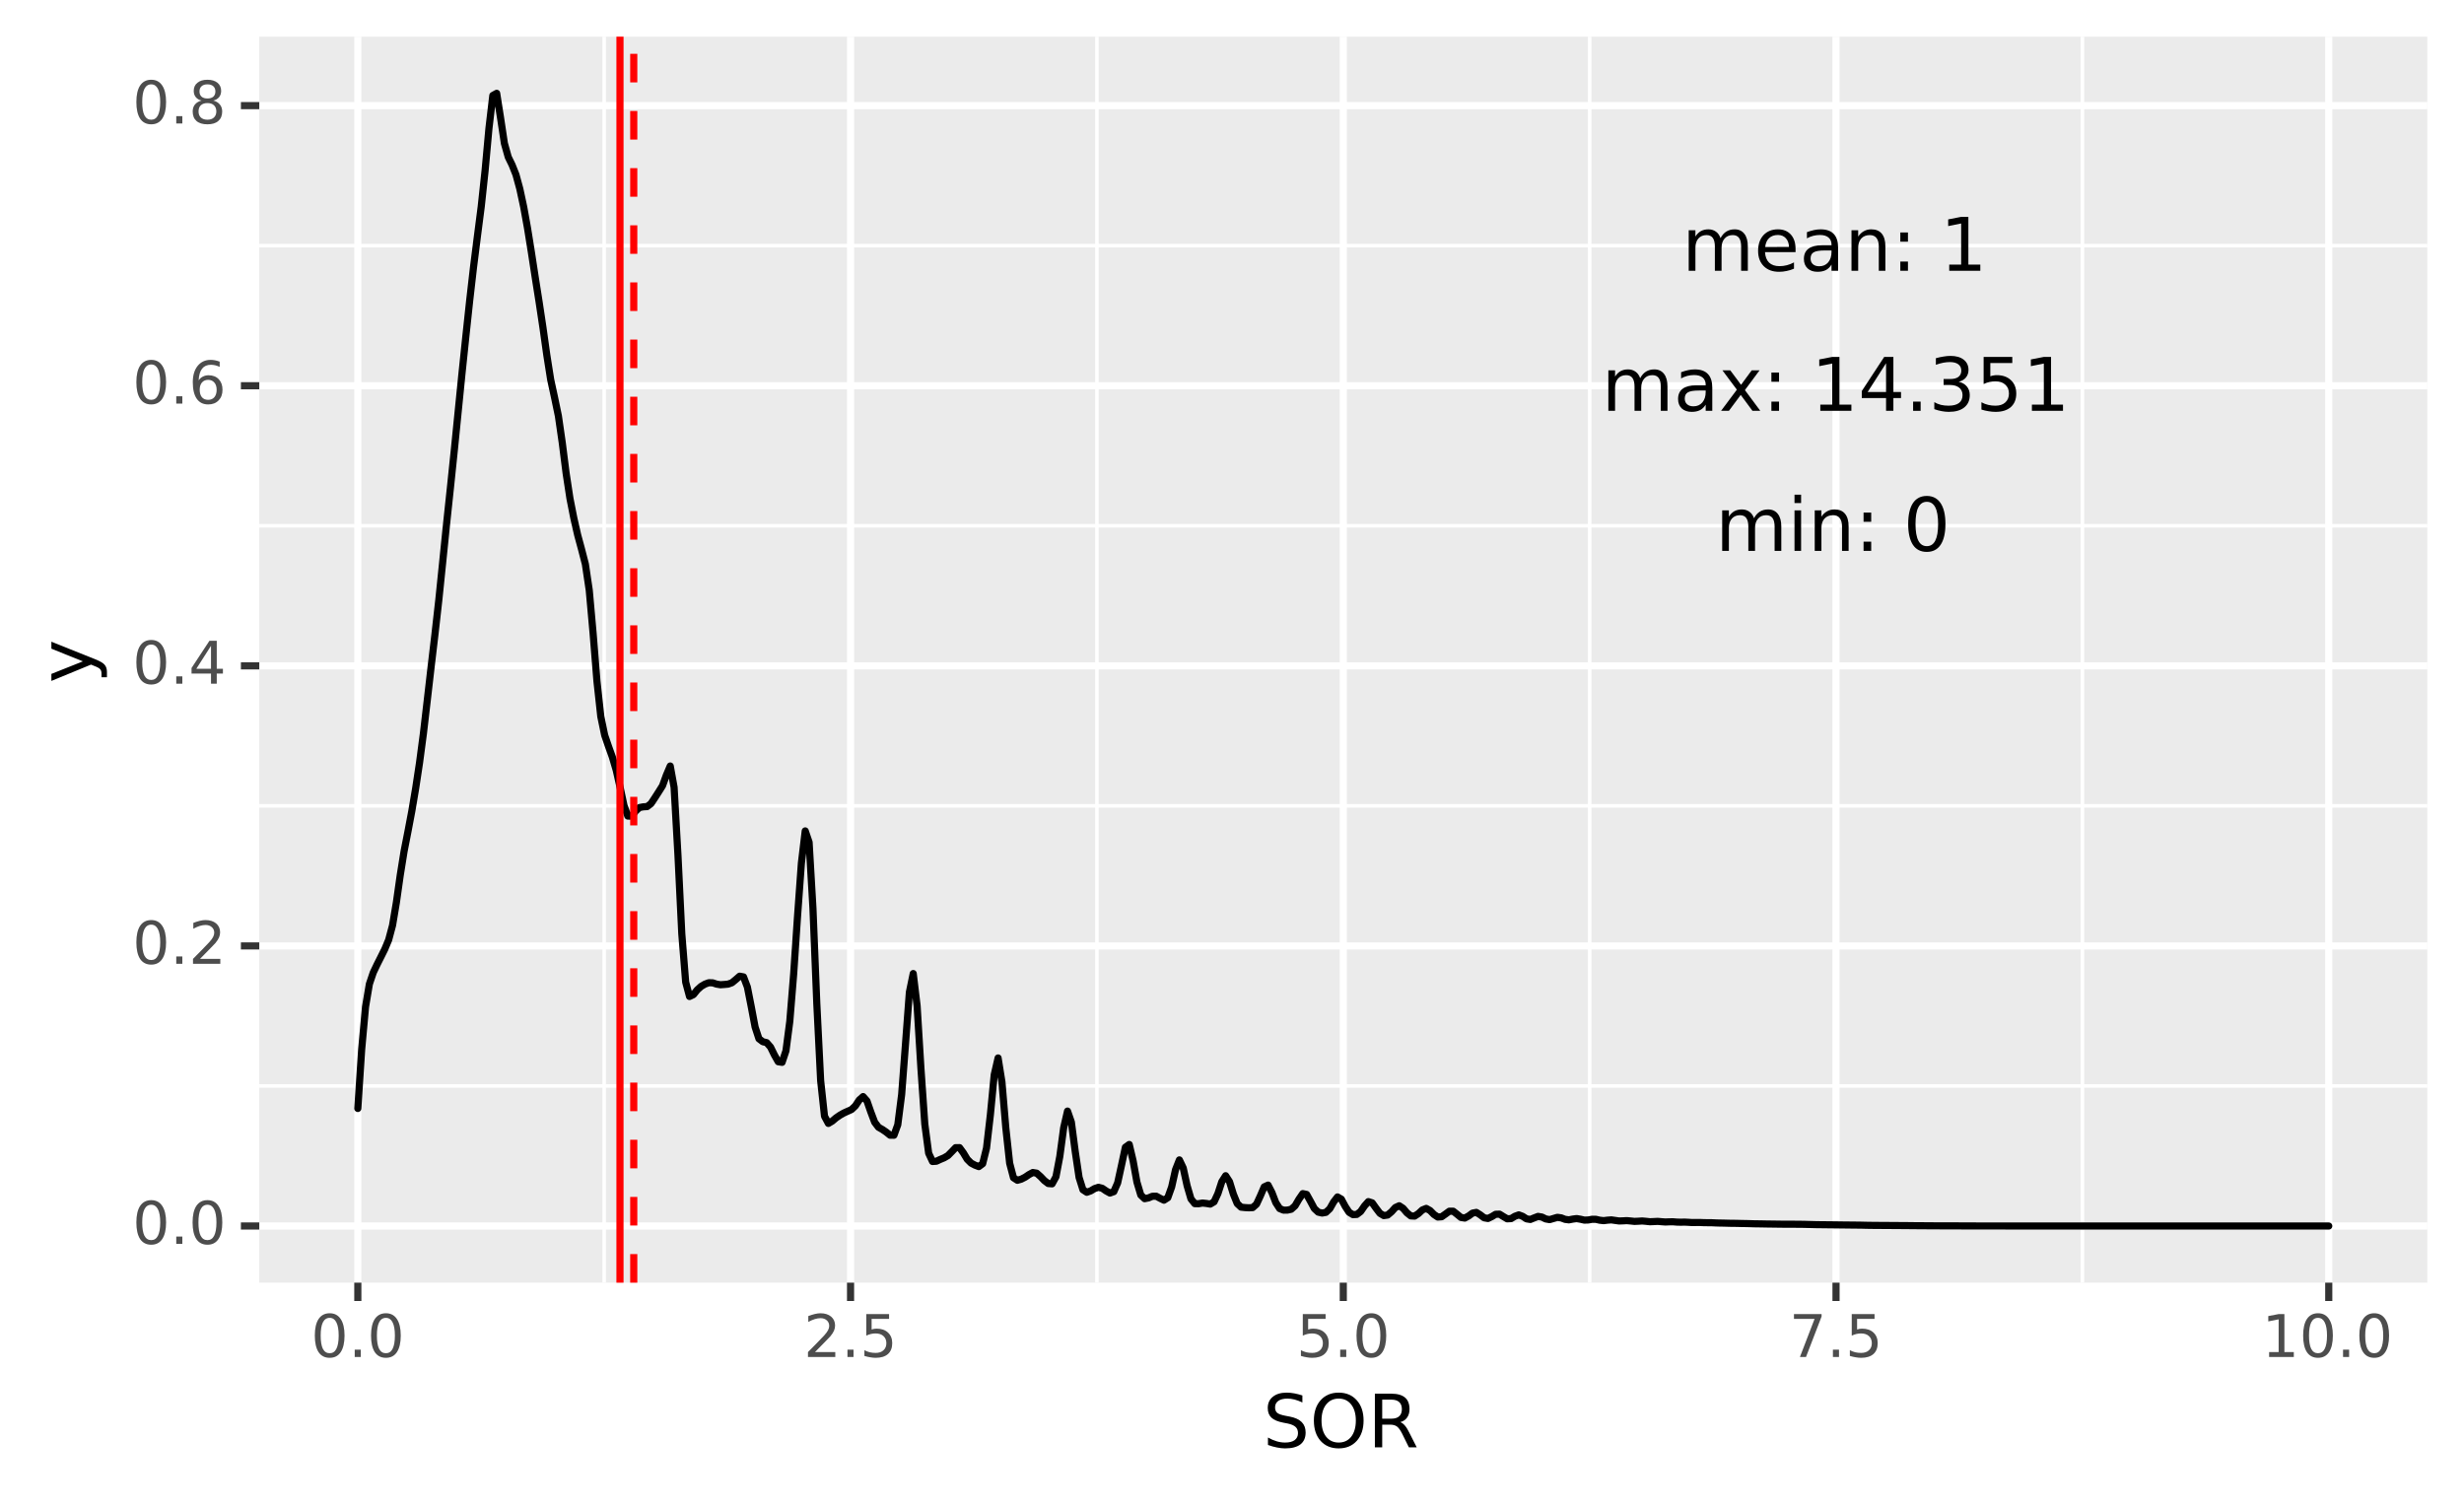 <?xml version="1.0" encoding="UTF-8"?>
<svg xmlns="http://www.w3.org/2000/svg" xmlns:xlink="http://www.w3.org/1999/xlink" width="368pt" height="225pt" viewBox="0 0 368 225" version="1.1">
<defs>
<g>
<symbol overflow="visible" id="glyph0-0">
<path style="stroke:none;" d="M 0.547 1.953 L 0.547 -7.781 L 6.078 -7.781 L 6.078 1.953 Z M 1.172 1.344 L 5.453 1.344 L 5.453 -7.172 L 1.172 -7.172 Z M 1.172 1.344 "/>
</symbol>
<symbol overflow="visible" id="glyph0-1">
<path style="stroke:none;" d="M 5.75 -4.875 C 5.988 -5.32 6.281 -5.648 6.625 -5.859 C 6.977 -6.078 7.391 -6.188 7.859 -6.188 C 8.484 -6.188 8.969 -5.961 9.312 -5.516 C 9.656 -5.078 9.828 -4.453 9.828 -3.641 L 9.828 0 L 8.828 0 L 8.828 -3.609 C 8.828 -4.191 8.723 -4.625 8.516 -4.906 C 8.305 -5.188 7.992 -5.328 7.578 -5.328 C 7.066 -5.328 6.66 -5.156 6.359 -4.812 C 6.055 -4.469 5.906 -4.004 5.906 -3.422 L 5.906 0 L 4.906 0 L 4.906 -3.609 C 4.906 -4.191 4.801 -4.625 4.594 -4.906 C 4.395 -5.188 4.082 -5.328 3.656 -5.328 C 3.145 -5.328 2.738 -5.156 2.438 -4.812 C 2.145 -4.469 2 -4.004 2 -3.422 L 2 0 L 1 0 L 1 -6.047 L 2 -6.047 L 2 -5.109 C 2.227 -5.473 2.5 -5.742 2.812 -5.922 C 3.133 -6.098 3.508 -6.188 3.938 -6.188 C 4.375 -6.188 4.75 -6.07 5.062 -5.844 C 5.375 -5.625 5.602 -5.301 5.75 -4.875 Z M 5.75 -4.875 "/>
</symbol>
<symbol overflow="visible" id="glyph0-2">
<path style="stroke:none;" d="M 6.203 -3.266 L 6.203 -2.781 L 1.641 -2.781 C 1.68 -2.102 1.883 -1.582 2.25 -1.219 C 2.625 -0.863 3.141 -0.688 3.797 -0.688 C 4.18 -0.688 4.551 -0.734 4.906 -0.828 C 5.27 -0.922 5.625 -1.062 5.969 -1.25 L 5.969 -0.312 C 5.613 -0.156 5.25 -0.039 4.875 0.031 C 4.508 0.113 4.133 0.156 3.75 0.156 C 2.781 0.156 2.016 -0.125 1.453 -0.688 C 0.891 -1.25 0.609 -2.008 0.609 -2.969 C 0.609 -3.945 0.875 -4.727 1.406 -5.312 C 1.945 -5.895 2.672 -6.188 3.578 -6.188 C 4.391 -6.188 5.031 -5.926 5.5 -5.406 C 5.969 -4.883 6.203 -4.172 6.203 -3.266 Z M 5.219 -3.562 C 5.207 -4.102 5.051 -4.535 4.75 -4.859 C 4.457 -5.18 4.066 -5.344 3.578 -5.344 C 3.023 -5.344 2.582 -5.188 2.25 -4.875 C 1.914 -4.562 1.723 -4.117 1.672 -3.547 Z M 5.219 -3.562 "/>
</symbol>
<symbol overflow="visible" id="glyph0-3">
<path style="stroke:none;" d="M 3.781 -3.031 C 2.977 -3.031 2.422 -2.938 2.109 -2.75 C 1.805 -2.57 1.656 -2.266 1.656 -1.828 C 1.656 -1.473 1.77 -1.191 2 -0.984 C 2.238 -0.773 2.555 -0.672 2.953 -0.672 C 3.504 -0.672 3.945 -0.863 4.281 -1.25 C 4.613 -1.645 4.781 -2.164 4.781 -2.812 L 4.781 -3.031 Z M 5.766 -3.453 L 5.766 0 L 4.781 0 L 4.781 -0.922 C 4.551 -0.547 4.266 -0.27 3.922 -0.094 C 3.586 0.07 3.176 0.156 2.688 0.156 C 2.07 0.156 1.578 -0.016 1.203 -0.359 C 0.836 -0.711 0.656 -1.18 0.656 -1.766 C 0.656 -2.441 0.883 -2.953 1.344 -3.297 C 1.801 -3.641 2.477 -3.812 3.375 -3.812 L 4.781 -3.812 L 4.781 -3.906 C 4.781 -4.363 4.629 -4.719 4.328 -4.969 C 4.023 -5.219 3.602 -5.344 3.062 -5.344 C 2.719 -5.344 2.379 -5.301 2.047 -5.219 C 1.723 -5.133 1.41 -5.008 1.109 -4.844 L 1.109 -5.766 C 1.473 -5.898 1.82 -6.004 2.156 -6.078 C 2.5 -6.148 2.832 -6.188 3.156 -6.188 C 4.031 -6.188 4.68 -5.957 5.109 -5.5 C 5.547 -5.051 5.766 -4.367 5.766 -3.453 Z M 5.766 -3.453 "/>
</symbol>
<symbol overflow="visible" id="glyph0-4">
<path style="stroke:none;" d="M 6.062 -3.641 L 6.062 0 L 5.078 0 L 5.078 -3.609 C 5.078 -4.18 4.961 -4.609 4.734 -4.891 C 4.516 -5.18 4.18 -5.328 3.734 -5.328 C 3.191 -5.328 2.766 -5.156 2.453 -4.812 C 2.148 -4.469 2 -4.004 2 -3.422 L 2 0 L 1 0 L 1 -6.047 L 2 -6.047 L 2 -5.109 C 2.238 -5.461 2.52 -5.727 2.844 -5.906 C 3.164 -6.094 3.535 -6.188 3.953 -6.188 C 4.648 -6.188 5.176 -5.969 5.531 -5.531 C 5.883 -5.102 6.062 -4.473 6.062 -3.641 Z M 6.062 -3.641 "/>
</symbol>
<symbol overflow="visible" id="glyph0-5">
<path style="stroke:none;" d="M 1.297 -1.375 L 2.438 -1.375 L 2.438 0 L 1.297 0 Z M 1.297 -5.719 L 2.438 -5.719 L 2.438 -4.344 L 1.297 -4.344 Z M 1.297 -5.719 "/>
</symbol>
<symbol overflow="visible" id="glyph0-6">
<path style="stroke:none;" d=""/>
</symbol>
<symbol overflow="visible" id="glyph0-7">
<path style="stroke:none;" d="M 1.375 -0.922 L 3.156 -0.922 L 3.156 -7.062 L 1.219 -6.672 L 1.219 -7.672 L 3.141 -8.047 L 4.234 -8.047 L 4.234 -0.922 L 6.016 -0.922 L 6.016 0 L 1.375 0 Z M 1.375 -0.922 "/>
</symbol>
<symbol overflow="visible" id="glyph0-8">
<path style="stroke:none;" d="M 6.062 -6.047 L 3.875 -3.094 L 6.172 0 L 5 0 L 3.25 -2.375 L 1.484 0 L 0.312 0 L 2.672 -3.156 L 0.516 -6.047 L 1.688 -6.047 L 3.297 -3.891 L 4.891 -6.047 Z M 6.062 -6.047 "/>
</symbol>
<symbol overflow="visible" id="glyph0-9">
<path style="stroke:none;" d="M 4.172 -7.109 L 1.422 -2.812 L 4.172 -2.812 Z M 3.891 -8.047 L 5.266 -8.047 L 5.266 -2.812 L 6.406 -2.812 L 6.406 -1.906 L 5.266 -1.906 L 5.266 0 L 4.172 0 L 4.172 -1.906 L 0.547 -1.906 L 0.547 -2.953 Z M 3.891 -8.047 "/>
</symbol>
<symbol overflow="visible" id="glyph0-10">
<path style="stroke:none;" d="M 1.188 -1.375 L 2.312 -1.375 L 2.312 0 L 1.188 0 Z M 1.188 -1.375 "/>
</symbol>
<symbol overflow="visible" id="glyph0-11">
<path style="stroke:none;" d="M 4.484 -4.344 C 5.004 -4.227 5.41 -3.992 5.703 -3.641 C 5.992 -3.297 6.141 -2.863 6.141 -2.344 C 6.141 -1.551 5.863 -0.938 5.312 -0.5 C 4.77 -0.062 4 0.156 3 0.156 C 2.656 0.156 2.301 0.117 1.938 0.047 C 1.582 -0.016 1.219 -0.113 0.844 -0.25 L 0.844 -1.297 C 1.145 -1.117 1.473 -0.984 1.828 -0.891 C 2.191 -0.805 2.57 -0.766 2.969 -0.766 C 3.645 -0.766 4.16 -0.895 4.516 -1.156 C 4.879 -1.426 5.062 -1.82 5.062 -2.344 C 5.062 -2.812 4.895 -3.18 4.562 -3.453 C 4.227 -3.723 3.766 -3.859 3.172 -3.859 L 2.234 -3.859 L 2.234 -4.75 L 3.219 -4.75 C 3.75 -4.75 4.156 -4.852 4.438 -5.062 C 4.727 -5.281 4.875 -5.594 4.875 -6 C 4.875 -6.414 4.723 -6.734 4.422 -6.953 C 4.129 -7.172 3.711 -7.281 3.172 -7.281 C 2.867 -7.281 2.547 -7.25 2.203 -7.188 C 1.867 -7.125 1.492 -7.02 1.078 -6.875 L 1.078 -7.859 C 1.492 -7.973 1.879 -8.055 2.234 -8.109 C 2.598 -8.172 2.941 -8.203 3.266 -8.203 C 4.098 -8.203 4.754 -8.016 5.234 -7.641 C 5.711 -7.266 5.953 -6.754 5.953 -6.109 C 5.953 -5.66 5.82 -5.281 5.562 -4.969 C 5.312 -4.664 4.953 -4.457 4.484 -4.344 Z M 4.484 -4.344 "/>
</symbol>
<symbol overflow="visible" id="glyph0-12">
<path style="stroke:none;" d="M 1.188 -8.047 L 5.469 -8.047 L 5.469 -7.141 L 2.188 -7.141 L 2.188 -5.156 C 2.344 -5.219 2.5 -5.258 2.656 -5.281 C 2.82 -5.312 2.984 -5.328 3.141 -5.328 C 4.035 -5.328 4.742 -5.078 5.266 -4.578 C 5.797 -4.086 6.062 -3.422 6.062 -2.578 C 6.062 -1.711 5.789 -1.039 5.25 -0.562 C 4.707 -0.082 3.945 0.156 2.969 0.156 C 2.633 0.156 2.289 0.125 1.938 0.062 C 1.582 0.008 1.223 -0.07 0.859 -0.188 L 0.859 -1.281 C 1.18 -1.102 1.516 -0.973 1.859 -0.891 C 2.203 -0.805 2.566 -0.766 2.953 -0.766 C 3.578 -0.766 4.066 -0.926 4.422 -1.25 C 4.785 -1.582 4.969 -2.023 4.969 -2.578 C 4.969 -3.141 4.785 -3.582 4.422 -3.906 C 4.066 -4.238 3.578 -4.406 2.953 -4.406 C 2.66 -4.406 2.367 -4.375 2.078 -4.312 C 1.785 -4.25 1.488 -4.145 1.188 -4 Z M 1.188 -8.047 "/>
</symbol>
<symbol overflow="visible" id="glyph0-13">
<path style="stroke:none;" d="M 1.047 -6.047 L 2.031 -6.047 L 2.031 0 L 1.047 0 Z M 1.047 -8.391 L 2.031 -8.391 L 2.031 -7.141 L 1.047 -7.141 Z M 1.047 -8.391 "/>
</symbol>
<symbol overflow="visible" id="glyph0-14">
<path style="stroke:none;" d="M 3.516 -7.328 C 2.953 -7.328 2.531 -7.051 2.25 -6.5 C 1.969 -5.957 1.828 -5.129 1.828 -4.016 C 1.828 -2.91 1.969 -2.082 2.25 -1.531 C 2.531 -0.977 2.953 -0.703 3.516 -0.703 C 4.078 -0.703 4.5 -0.977 4.781 -1.531 C 5.062 -2.082 5.203 -2.91 5.203 -4.016 C 5.203 -5.129 5.062 -5.957 4.781 -6.5 C 4.5 -7.051 4.078 -7.328 3.516 -7.328 Z M 3.516 -8.203 C 4.41 -8.203 5.098 -7.844 5.578 -7.125 C 6.055 -6.414 6.297 -5.379 6.297 -4.016 C 6.297 -2.66 6.055 -1.625 5.578 -0.906 C 5.098 -0.195 4.41 0.156 3.516 0.156 C 2.609 0.156 1.914 -0.195 1.438 -0.906 C 0.969 -1.625 0.734 -2.66 0.734 -4.016 C 0.734 -5.379 0.969 -6.414 1.438 -7.125 C 1.914 -7.844 2.609 -8.203 3.516 -8.203 Z M 3.516 -8.203 "/>
</symbol>
<symbol overflow="visible" id="glyph1-0">
<path style="stroke:none;" d="M 0.438 1.562 L 0.438 -6.203 L 4.844 -6.203 L 4.844 1.562 Z M 0.938 1.062 L 4.344 1.062 L 4.344 -5.703 L 0.938 -5.703 Z M 0.938 1.062 "/>
</symbol>
<symbol overflow="visible" id="glyph1-1">
<path style="stroke:none;" d="M 2.797 -5.844 C 2.348 -5.844 2.008 -5.617 1.781 -5.172 C 1.562 -4.734 1.453 -4.078 1.453 -3.203 C 1.453 -2.316 1.562 -1.656 1.781 -1.219 C 2.008 -0.781 2.348 -0.562 2.797 -0.562 C 3.242 -0.562 3.578 -0.781 3.797 -1.219 C 4.023 -1.656 4.141 -2.316 4.141 -3.203 C 4.141 -4.078 4.023 -4.734 3.797 -5.172 C 3.578 -5.617 3.242 -5.844 2.797 -5.844 Z M 2.797 -6.531 C 3.516 -6.531 4.062 -6.242 4.438 -5.672 C 4.82 -5.109 5.016 -4.285 5.016 -3.203 C 5.016 -2.117 4.82 -1.289 4.438 -0.719 C 4.062 -0.156 3.516 0.125 2.797 0.125 C 2.078 0.125 1.523 -0.156 1.141 -0.719 C 0.766 -1.289 0.578 -2.117 0.578 -3.203 C 0.578 -4.285 0.766 -5.109 1.141 -5.672 C 1.523 -6.242 2.078 -6.531 2.797 -6.531 Z M 2.797 -6.531 "/>
</symbol>
<symbol overflow="visible" id="glyph1-2">
<path style="stroke:none;" d="M 0.938 -1.094 L 1.844 -1.094 L 1.844 0 L 0.938 0 Z M 0.938 -1.094 "/>
</symbol>
<symbol overflow="visible" id="glyph1-3">
<path style="stroke:none;" d="M 1.688 -0.734 L 4.719 -0.734 L 4.719 0 L 0.641 0 L 0.641 -0.734 C 0.973 -1.066 1.422 -1.52 1.984 -2.094 C 2.555 -2.676 2.914 -3.051 3.062 -3.219 C 3.344 -3.531 3.535 -3.789 3.641 -4 C 3.754 -4.219 3.812 -4.43 3.812 -4.641 C 3.812 -4.984 3.691 -5.258 3.453 -5.469 C 3.211 -5.688 2.898 -5.797 2.516 -5.797 C 2.242 -5.797 1.957 -5.75 1.656 -5.656 C 1.352 -5.562 1.031 -5.422 0.688 -5.234 L 0.688 -6.109 C 1.039 -6.242 1.367 -6.348 1.672 -6.422 C 1.973 -6.492 2.25 -6.531 2.5 -6.531 C 3.164 -6.531 3.695 -6.363 4.094 -6.031 C 4.488 -5.695 4.688 -5.254 4.688 -4.703 C 4.688 -4.43 4.633 -4.176 4.531 -3.938 C 4.438 -3.707 4.258 -3.43 4 -3.109 C 3.926 -3.023 3.695 -2.785 3.312 -2.391 C 2.926 -1.992 2.383 -1.441 1.688 -0.734 Z M 1.688 -0.734 "/>
</symbol>
<symbol overflow="visible" id="glyph1-4">
<path style="stroke:none;" d="M 3.328 -5.656 L 1.141 -2.234 L 3.328 -2.234 Z M 3.094 -6.406 L 4.188 -6.406 L 4.188 -2.234 L 5.109 -2.234 L 5.109 -1.516 L 4.188 -1.516 L 4.188 0 L 3.328 0 L 3.328 -1.516 L 0.422 -1.516 L 0.422 -2.344 Z M 3.094 -6.406 "/>
</symbol>
<symbol overflow="visible" id="glyph1-5">
<path style="stroke:none;" d="M 2.906 -3.547 C 2.508 -3.547 2.195 -3.41 1.969 -3.141 C 1.75 -2.879 1.641 -2.52 1.641 -2.062 C 1.641 -1.594 1.75 -1.223 1.969 -0.953 C 2.195 -0.691 2.508 -0.562 2.906 -0.562 C 3.289 -0.562 3.598 -0.691 3.828 -0.953 C 4.055 -1.223 4.172 -1.594 4.172 -2.062 C 4.172 -2.52 4.055 -2.879 3.828 -3.141 C 3.598 -3.41 3.289 -3.547 2.906 -3.547 Z M 4.625 -6.266 L 4.625 -5.484 C 4.406 -5.586 4.188 -5.664 3.969 -5.719 C 3.75 -5.77 3.531 -5.797 3.312 -5.797 C 2.738 -5.797 2.301 -5.602 2 -5.219 C 1.695 -4.832 1.523 -4.25 1.484 -3.469 C 1.648 -3.719 1.859 -3.906 2.109 -4.031 C 2.367 -4.164 2.648 -4.234 2.953 -4.234 C 3.598 -4.234 4.109 -4.035 4.484 -3.641 C 4.859 -3.254 5.047 -2.727 5.047 -2.062 C 5.047 -1.395 4.848 -0.863 4.453 -0.469 C 4.066 -0.07 3.551 0.125 2.906 0.125 C 2.164 0.125 1.598 -0.156 1.203 -0.719 C 0.805 -1.289 0.609 -2.117 0.609 -3.203 C 0.609 -4.211 0.848 -5.02 1.328 -5.625 C 1.816 -6.227 2.461 -6.531 3.266 -6.531 C 3.484 -6.531 3.703 -6.508 3.922 -6.469 C 4.148 -6.426 4.383 -6.359 4.625 -6.266 Z M 4.625 -6.266 "/>
</symbol>
<symbol overflow="visible" id="glyph1-6">
<path style="stroke:none;" d="M 2.797 -3.047 C 2.379 -3.047 2.051 -2.938 1.812 -2.719 C 1.582 -2.5 1.469 -2.191 1.469 -1.797 C 1.469 -1.41 1.582 -1.109 1.812 -0.891 C 2.051 -0.672 2.379 -0.562 2.797 -0.562 C 3.211 -0.562 3.535 -0.672 3.766 -0.891 C 4.004 -1.117 4.125 -1.422 4.125 -1.797 C 4.125 -2.191 4.004 -2.5 3.766 -2.719 C 3.535 -2.938 3.211 -3.047 2.797 -3.047 Z M 1.922 -3.422 C 1.555 -3.504 1.27 -3.672 1.062 -3.922 C 0.852 -4.18 0.75 -4.492 0.75 -4.859 C 0.75 -5.379 0.93 -5.785 1.297 -6.078 C 1.66 -6.379 2.16 -6.531 2.797 -6.531 C 3.43 -6.531 3.93 -6.379 4.297 -6.078 C 4.66 -5.785 4.844 -5.379 4.844 -4.859 C 4.844 -4.492 4.738 -4.18 4.531 -3.922 C 4.32 -3.672 4.035 -3.504 3.672 -3.422 C 4.086 -3.316 4.41 -3.125 4.641 -2.844 C 4.879 -2.562 5 -2.211 5 -1.797 C 5 -1.18 4.805 -0.707 4.422 -0.375 C 4.047 -0.039 3.504 0.125 2.797 0.125 C 2.086 0.125 1.539 -0.039 1.156 -0.375 C 0.781 -0.707 0.594 -1.18 0.594 -1.797 C 0.594 -2.211 0.707 -2.562 0.938 -2.844 C 1.176 -3.125 1.504 -3.316 1.922 -3.422 Z M 1.609 -4.781 C 1.609 -4.445 1.711 -4.188 1.922 -4 C 2.129 -3.82 2.422 -3.734 2.797 -3.734 C 3.172 -3.734 3.461 -3.82 3.672 -4 C 3.879 -4.188 3.984 -4.445 3.984 -4.781 C 3.984 -5.113 3.879 -5.375 3.672 -5.562 C 3.461 -5.75 3.172 -5.844 2.797 -5.844 C 2.422 -5.844 2.129 -5.75 1.922 -5.562 C 1.711 -5.375 1.609 -5.113 1.609 -4.781 Z M 1.609 -4.781 "/>
</symbol>
<symbol overflow="visible" id="glyph1-7">
<path style="stroke:none;" d="M 0.953 -6.406 L 4.359 -6.406 L 4.359 -5.688 L 1.75 -5.688 L 1.75 -4.109 C 1.875 -4.148 2 -4.18 2.125 -4.203 C 2.25 -4.223 2.375 -4.234 2.5 -4.234 C 3.219 -4.234 3.785 -4.035 4.203 -3.641 C 4.617 -3.254 4.828 -2.727 4.828 -2.062 C 4.828 -1.363 4.613 -0.82 4.188 -0.438 C 3.758 -0.062 3.148 0.125 2.359 0.125 C 2.098 0.125 1.828 0.098 1.547 0.047 C 1.266 0.004 0.973 -0.062 0.672 -0.156 L 0.672 -1.016 C 0.93 -0.879 1.195 -0.773 1.469 -0.703 C 1.75 -0.641 2.039 -0.609 2.344 -0.609 C 2.844 -0.609 3.234 -0.738 3.516 -1 C 3.805 -1.258 3.953 -1.613 3.953 -2.062 C 3.953 -2.508 3.805 -2.863 3.516 -3.125 C 3.234 -3.383 2.844 -3.516 2.344 -3.516 C 2.113 -3.516 1.883 -3.488 1.656 -3.438 C 1.426 -3.383 1.191 -3.301 0.953 -3.188 Z M 0.953 -6.406 "/>
</symbol>
<symbol overflow="visible" id="glyph1-8">
<path style="stroke:none;" d="M 0.719 -6.406 L 4.844 -6.406 L 4.844 -6.047 L 2.516 0 L 1.609 0 L 3.797 -5.688 L 0.719 -5.688 Z M 0.719 -6.406 "/>
</symbol>
<symbol overflow="visible" id="glyph1-9">
<path style="stroke:none;" d="M 1.094 -0.734 L 2.516 -0.734 L 2.516 -5.625 L 0.969 -5.312 L 0.969 -6.109 L 2.5 -6.406 L 3.375 -6.406 L 3.375 -0.734 L 4.781 -0.734 L 4.781 0 L 1.094 0 Z M 1.094 -0.734 "/>
</symbol>
<symbol overflow="visible" id="glyph2-0">
<path style="stroke:none;" d="M 0.547 1.938 L 0.547 -7.75 L 6.047 -7.75 L 6.047 1.938 Z M 1.172 1.328 L 5.438 1.328 L 5.438 -7.141 L 1.172 -7.141 Z M 1.172 1.328 "/>
</symbol>
<symbol overflow="visible" id="glyph2-1">
<path style="stroke:none;" d="M 5.891 -7.75 L 5.891 -6.703 C 5.473 -6.898 5.082 -7.047 4.719 -7.141 C 4.352 -7.234 4 -7.281 3.656 -7.281 C 3.07 -7.281 2.617 -7.164 2.297 -6.938 C 1.973 -6.707 1.812 -6.383 1.812 -5.969 C 1.812 -5.613 1.914 -5.344 2.125 -5.156 C 2.344 -4.977 2.75 -4.832 3.344 -4.719 L 4 -4.594 C 4.812 -4.438 5.41 -4.16 5.797 -3.766 C 6.18 -3.379 6.375 -2.863 6.375 -2.219 C 6.375 -1.438 6.113 -0.844 5.594 -0.438 C 5.07 -0.039 4.305 0.156 3.297 0.156 C 2.922 0.156 2.516 0.109 2.078 0.016 C 1.648 -0.066 1.207 -0.191 0.75 -0.359 L 0.75 -1.469 C 1.195 -1.219 1.629 -1.031 2.047 -0.906 C 2.473 -0.781 2.891 -0.719 3.297 -0.719 C 3.922 -0.719 4.398 -0.836 4.734 -1.078 C 5.066 -1.328 5.234 -1.676 5.234 -2.125 C 5.234 -2.52 5.113 -2.828 4.875 -3.047 C 4.633 -3.273 4.238 -3.445 3.688 -3.562 L 3.031 -3.688 C 2.219 -3.844 1.629 -4.094 1.266 -4.438 C 0.898 -4.781 0.719 -5.258 0.719 -5.875 C 0.719 -6.582 0.969 -7.141 1.469 -7.547 C 1.969 -7.961 2.66 -8.172 3.547 -8.172 C 3.922 -8.172 4.301 -8.133 4.688 -8.062 C 5.082 -7.988 5.484 -7.883 5.891 -7.75 Z M 5.891 -7.75 "/>
</symbol>
<symbol overflow="visible" id="glyph2-2">
<path style="stroke:none;" d="M 4.328 -7.281 C 3.547 -7.281 2.922 -6.984 2.453 -6.391 C 1.992 -5.805 1.766 -5.008 1.766 -4 C 1.766 -2.988 1.992 -2.188 2.453 -1.594 C 2.922 -1.008 3.547 -0.719 4.328 -0.719 C 5.117 -0.719 5.742 -1.008 6.203 -1.594 C 6.66 -2.188 6.891 -2.988 6.891 -4 C 6.891 -5.008 6.66 -5.805 6.203 -6.391 C 5.742 -6.984 5.117 -7.281 4.328 -7.281 Z M 4.328 -8.172 C 5.453 -8.172 6.352 -7.789 7.031 -7.031 C 7.707 -6.281 8.047 -5.27 8.047 -4 C 8.047 -2.738 7.707 -1.727 7.031 -0.969 C 6.352 -0.219 5.453 0.156 4.328 0.156 C 3.203 0.156 2.301 -0.219 1.625 -0.969 C 0.957 -1.719 0.625 -2.727 0.625 -4 C 0.625 -5.27 0.957 -6.281 1.625 -7.031 C 2.301 -7.789 3.203 -8.172 4.328 -8.172 Z M 4.328 -8.172 "/>
</symbol>
<symbol overflow="visible" id="glyph2-3">
<path style="stroke:none;" d="M 4.875 -3.766 C 5.113 -3.68 5.344 -3.508 5.562 -3.25 C 5.781 -3 6 -2.645 6.219 -2.188 L 7.328 0 L 6.156 0 L 5.141 -2.062 C 4.867 -2.594 4.609 -2.945 4.359 -3.125 C 4.109 -3.301 3.77 -3.391 3.344 -3.391 L 2.172 -3.391 L 2.172 0 L 1.078 0 L 1.078 -8.016 L 3.531 -8.016 C 4.445 -8.016 5.129 -7.82 5.578 -7.438 C 6.023 -7.062 6.25 -6.484 6.25 -5.703 C 6.25 -5.203 6.129 -4.785 5.891 -4.453 C 5.66 -4.117 5.32 -3.891 4.875 -3.766 Z M 2.172 -7.125 L 2.172 -4.281 L 3.531 -4.281 C 4.051 -4.281 4.441 -4.398 4.703 -4.641 C 4.973 -4.879 5.109 -5.234 5.109 -5.703 C 5.109 -6.172 4.973 -6.523 4.703 -6.766 C 4.441 -7.004 4.051 -7.125 3.531 -7.125 Z M 2.172 -7.125 "/>
</symbol>
<symbol overflow="visible" id="glyph3-0">
<path style="stroke:none;" d="M 1.938 -0.547 L -7.75 -0.547 L -7.75 -6.047 L 1.938 -6.047 Z M 1.328 -1.172 L 1.328 -5.438 L -7.141 -5.438 L -7.141 -1.172 Z M 1.328 -1.172 "/>
</symbol>
<symbol overflow="visible" id="glyph3-1">
<path style="stroke:none;" d="M 0.562 -3.547 C 1.281 -3.266 1.742 -2.988 1.953 -2.719 C 2.172 -2.457 2.281 -2.102 2.281 -1.656 L 2.281 -0.875 L 1.469 -0.875 L 1.469 -1.453 C 1.469 -1.723 1.398 -1.93 1.266 -2.078 C 1.141 -2.234 0.836 -2.398 0.359 -2.578 L -0.094 -2.766 L -6.016 -0.328 L -6.016 -1.375 L -1.312 -3.25 L -6.016 -5.141 L -6.016 -6.188 Z M 0.562 -3.547 "/>
</symbol>
</g>
<clipPath id="clip1">
  <path d="M 38.723 5.48 L 363 5.48 L 363 192 L 38.723 192 Z M 38.723 5.48 "/>
</clipPath>
<clipPath id="clip2">
  <path d="M 38.723 161 L 363 161 L 363 163 L 38.723 163 Z M 38.723 161 "/>
</clipPath>
<clipPath id="clip3">
  <path d="M 38.723 120 L 363 120 L 363 121 L 38.723 121 Z M 38.723 120 "/>
</clipPath>
<clipPath id="clip4">
  <path d="M 38.723 78 L 363 78 L 363 79 L 38.723 79 Z M 38.723 78 "/>
</clipPath>
<clipPath id="clip5">
  <path d="M 38.723 36 L 363 36 L 363 37 L 38.723 37 Z M 38.723 36 "/>
</clipPath>
<clipPath id="clip6">
  <path d="M 89 5.48 L 91 5.48 L 91 192 L 89 192 Z M 89 5.48 "/>
</clipPath>
<clipPath id="clip7">
  <path d="M 163 5.48 L 165 5.48 L 165 192 L 163 192 Z M 163 5.48 "/>
</clipPath>
<clipPath id="clip8">
  <path d="M 237 5.48 L 238 5.48 L 238 192 L 237 192 Z M 237 5.48 "/>
</clipPath>
<clipPath id="clip9">
  <path d="M 310 5.48 L 312 5.48 L 312 192 L 310 192 Z M 310 5.48 "/>
</clipPath>
<clipPath id="clip10">
  <path d="M 38.723 182 L 363.52 182 L 363.52 184 L 38.723 184 Z M 38.723 182 "/>
</clipPath>
<clipPath id="clip11">
  <path d="M 38.723 140 L 363.52 140 L 363.52 142 L 38.723 142 Z M 38.723 140 "/>
</clipPath>
<clipPath id="clip12">
  <path d="M 38.723 98 L 363.52 98 L 363.52 100 L 38.723 100 Z M 38.723 98 "/>
</clipPath>
<clipPath id="clip13">
  <path d="M 38.723 57 L 363.52 57 L 363.52 59 L 38.723 59 Z M 38.723 57 "/>
</clipPath>
<clipPath id="clip14">
  <path d="M 38.723 15 L 363.52 15 L 363.52 17 L 38.723 17 Z M 38.723 15 "/>
</clipPath>
<clipPath id="clip15">
  <path d="M 52 5.48 L 54 5.48 L 54 192.566 L 52 192.566 Z M 52 5.48 "/>
</clipPath>
<clipPath id="clip16">
  <path d="M 126 5.48 L 128 5.48 L 128 192.566 L 126 192.566 Z M 126 5.48 "/>
</clipPath>
<clipPath id="clip17">
  <path d="M 200 5.48 L 202 5.48 L 202 192.566 L 200 192.566 Z M 200 5.48 "/>
</clipPath>
<clipPath id="clip18">
  <path d="M 273 5.48 L 275 5.48 L 275 192.566 L 273 192.566 Z M 273 5.48 "/>
</clipPath>
<clipPath id="clip19">
  <path d="M 347 5.48 L 349 5.48 L 349 192.566 L 347 192.566 Z M 347 5.48 "/>
</clipPath>
<clipPath id="clip20">
  <path d="M 92 5.48 L 94 5.48 L 94 192.566 L 92 192.566 Z M 92 5.48 "/>
</clipPath>
<clipPath id="clip21">
  <path d="M 94 5.48 L 96 5.48 L 96 192.566 L 94 192.566 Z M 94 5.48 "/>
</clipPath>
</defs>
<g id="surface2057">
<rect x="0" y="0" width="368" height="225" style="fill:rgb(100%,100%,100%);fill-opacity:1;stroke:none;"/>
<rect x="0" y="0" width="368" height="225" style="fill:rgb(100%,100%,100%);fill-opacity:1;stroke:none;"/>
<path style="fill:none;stroke-width:1.067;stroke-linecap:round;stroke-linejoin:round;stroke:rgb(100%,100%,100%);stroke-opacity:1;stroke-miterlimit:10;" d="M 0 225 L 368 225 L 368 0 L 0 0 Z M 0 225 "/>
<g clip-path="url(#clip1)" clip-rule="nonzero">
<path style=" stroke:none;fill-rule:nonzero;fill:rgb(92.157%,92.157%,92.157%);fill-opacity:1;" d="M 38.723 191.562 L 362.52 191.562 L 362.52 5.477 L 38.723 5.477 Z M 38.723 191.562 "/>
</g>
<g clip-path="url(#clip2)" clip-rule="nonzero">
<path style="fill:none;stroke-width:0.533;stroke-linecap:butt;stroke-linejoin:round;stroke:rgb(100%,100%,100%);stroke-opacity:1;stroke-miterlimit:10;" d="M 38.723 162.188 L 362.52 162.188 "/>
</g>
<g clip-path="url(#clip3)" clip-rule="nonzero">
<path style="fill:none;stroke-width:0.533;stroke-linecap:butt;stroke-linejoin:round;stroke:rgb(100%,100%,100%);stroke-opacity:1;stroke-miterlimit:10;" d="M 38.723 120.355 L 362.52 120.355 "/>
</g>
<g clip-path="url(#clip4)" clip-rule="nonzero">
<path style="fill:none;stroke-width:0.533;stroke-linecap:butt;stroke-linejoin:round;stroke:rgb(100%,100%,100%);stroke-opacity:1;stroke-miterlimit:10;" d="M 38.723 78.523 L 362.52 78.523 "/>
</g>
<g clip-path="url(#clip5)" clip-rule="nonzero">
<path style="fill:none;stroke-width:0.533;stroke-linecap:butt;stroke-linejoin:round;stroke:rgb(100%,100%,100%);stroke-opacity:1;stroke-miterlimit:10;" d="M 38.723 36.691 L 362.52 36.691 "/>
</g>
<g clip-path="url(#clip6)" clip-rule="nonzero">
<path style="fill:none;stroke-width:0.533;stroke-linecap:butt;stroke-linejoin:round;stroke:rgb(100%,100%,100%);stroke-opacity:1;stroke-miterlimit:10;" d="M 90.234 191.562 L 90.234 5.48 "/>
</g>
<g clip-path="url(#clip7)" clip-rule="nonzero">
<path style="fill:none;stroke-width:0.533;stroke-linecap:butt;stroke-linejoin:round;stroke:rgb(100%,100%,100%);stroke-opacity:1;stroke-miterlimit:10;" d="M 163.824 191.562 L 163.824 5.48 "/>
</g>
<g clip-path="url(#clip8)" clip-rule="nonzero">
<path style="fill:none;stroke-width:0.533;stroke-linecap:butt;stroke-linejoin:round;stroke:rgb(100%,100%,100%);stroke-opacity:1;stroke-miterlimit:10;" d="M 237.418 191.562 L 237.418 5.48 "/>
</g>
<g clip-path="url(#clip9)" clip-rule="nonzero">
<path style="fill:none;stroke-width:0.533;stroke-linecap:butt;stroke-linejoin:round;stroke:rgb(100%,100%,100%);stroke-opacity:1;stroke-miterlimit:10;" d="M 311.008 191.562 L 311.008 5.48 "/>
</g>
<g clip-path="url(#clip10)" clip-rule="nonzero">
<path style="fill:none;stroke-width:1.067;stroke-linecap:butt;stroke-linejoin:round;stroke:rgb(100%,100%,100%);stroke-opacity:1;stroke-miterlimit:10;" d="M 38.723 183.105 L 362.52 183.105 "/>
</g>
<g clip-path="url(#clip11)" clip-rule="nonzero">
<path style="fill:none;stroke-width:1.067;stroke-linecap:butt;stroke-linejoin:round;stroke:rgb(100%,100%,100%);stroke-opacity:1;stroke-miterlimit:10;" d="M 38.723 141.273 L 362.52 141.273 "/>
</g>
<g clip-path="url(#clip12)" clip-rule="nonzero">
<path style="fill:none;stroke-width:1.067;stroke-linecap:butt;stroke-linejoin:round;stroke:rgb(100%,100%,100%);stroke-opacity:1;stroke-miterlimit:10;" d="M 38.723 99.441 L 362.52 99.441 "/>
</g>
<g clip-path="url(#clip13)" clip-rule="nonzero">
<path style="fill:none;stroke-width:1.067;stroke-linecap:butt;stroke-linejoin:round;stroke:rgb(100%,100%,100%);stroke-opacity:1;stroke-miterlimit:10;" d="M 38.723 57.609 L 362.52 57.609 "/>
</g>
<g clip-path="url(#clip14)" clip-rule="nonzero">
<path style="fill:none;stroke-width:1.067;stroke-linecap:butt;stroke-linejoin:round;stroke:rgb(100%,100%,100%);stroke-opacity:1;stroke-miterlimit:10;" d="M 38.723 15.773 L 362.52 15.773 "/>
</g>
<g clip-path="url(#clip15)" clip-rule="nonzero">
<path style="fill:none;stroke-width:1.067;stroke-linecap:butt;stroke-linejoin:round;stroke:rgb(100%,100%,100%);stroke-opacity:1;stroke-miterlimit:10;" d="M 53.441 191.562 L 53.441 5.48 "/>
</g>
<g clip-path="url(#clip16)" clip-rule="nonzero">
<path style="fill:none;stroke-width:1.067;stroke-linecap:butt;stroke-linejoin:round;stroke:rgb(100%,100%,100%);stroke-opacity:1;stroke-miterlimit:10;" d="M 127.031 191.562 L 127.031 5.48 "/>
</g>
<g clip-path="url(#clip17)" clip-rule="nonzero">
<path style="fill:none;stroke-width:1.067;stroke-linecap:butt;stroke-linejoin:round;stroke:rgb(100%,100%,100%);stroke-opacity:1;stroke-miterlimit:10;" d="M 200.621 191.562 L 200.621 5.48 "/>
</g>
<g clip-path="url(#clip18)" clip-rule="nonzero">
<path style="fill:none;stroke-width:1.067;stroke-linecap:butt;stroke-linejoin:round;stroke:rgb(100%,100%,100%);stroke-opacity:1;stroke-miterlimit:10;" d="M 274.211 191.562 L 274.211 5.48 "/>
</g>
<g clip-path="url(#clip19)" clip-rule="nonzero">
<path style="fill:none;stroke-width:1.067;stroke-linecap:butt;stroke-linejoin:round;stroke:rgb(100%,100%,100%);stroke-opacity:1;stroke-miterlimit:10;" d="M 347.801 191.562 L 347.801 5.48 "/>
</g>
<path style="fill:none;stroke-width:1.067;stroke-linecap:round;stroke-linejoin:round;stroke:rgb(0%,0%,0%);stroke-opacity:1;stroke-miterlimit:10;" d="M 53.441 165.547 L 54.016 156.719 L 54.594 150.363 L 55.168 146.961 L 55.746 145.25 L 56.32 144.043 L 56.898 142.898 L 57.473 141.742 L 58.047 140.367 L 58.625 138.203 L 59.199 134.777 L 59.777 130.699 L 60.352 127.121 L 60.93 124.172 L 61.504 121.137 L 62.082 117.715 L 62.656 113.926 L 63.234 109.559 L 63.809 104.617 L 64.387 99.598 L 64.961 94.723 L 65.539 89.586 L 66.113 83.973 L 66.688 78.32 L 67.266 72.879 L 67.84 67.344 L 68.418 61.566 L 68.992 55.828 L 69.57 50.285 L 70.145 44.91 L 70.723 39.871 L 71.297 35.32 L 71.875 30.832 L 72.449 25.469 L 73.027 19.148 L 73.602 14.262 L 74.18 13.938 L 74.754 17.578 L 75.332 21.414 L 75.906 23.457 L 76.48 24.633 L 77.059 26.09 L 77.633 28.199 L 78.211 30.891 L 78.785 34.074 L 79.363 37.68 L 79.938 41.438 L 80.516 45.105 L 81.09 48.926 L 81.668 53.039 L 82.242 56.684 L 82.82 59.352 L 83.395 62.113 L 83.973 66.121 L 84.547 70.656 L 85.121 74.438 L 85.699 77.375 L 86.273 79.891 L 86.852 82.027 L 87.426 84.254 L 88.004 88.141 L 88.578 94.566 L 89.156 101.754 L 89.73 107.008 L 90.309 109.805 L 90.883 111.477 L 91.461 113.082 L 92.035 115.043 L 92.613 117.59 L 93.188 120.27 L 93.766 121.879 L 94.34 121.895 L 94.914 121.148 L 95.492 120.609 L 96.066 120.5 L 96.645 120.465 L 97.219 120.031 L 97.797 119.16 L 98.371 118.266 L 98.949 117.344 L 99.523 115.766 L 100.102 114.402 L 100.676 117.578 L 101.254 127.723 L 101.828 139.473 L 102.406 146.68 L 102.98 148.824 L 103.559 148.551 L 104.133 147.84 L 104.707 147.32 L 105.285 146.98 L 105.859 146.77 L 106.438 146.785 L 107.012 146.973 L 107.59 147.07 L 108.164 147.031 L 108.742 146.977 L 109.316 146.77 L 109.895 146.293 L 110.469 145.793 L 111.047 145.898 L 111.621 147.41 L 112.199 150.344 L 112.773 153.379 L 113.348 155.137 L 113.926 155.578 L 114.5 155.715 L 115.078 156.379 L 115.652 157.547 L 116.23 158.57 L 116.805 158.66 L 117.383 156.934 L 117.957 152.535 L 118.535 145.449 L 119.109 136.902 L 119.688 128.906 L 120.262 124.098 L 120.84 125.793 L 121.414 135.641 L 121.992 149.91 L 122.566 161.402 L 123.141 166.707 L 123.719 167.781 L 124.293 167.438 L 124.871 166.949 L 125.445 166.555 L 126.023 166.227 L 126.598 165.965 L 127.176 165.707 L 127.75 165.16 L 128.328 164.289 L 128.902 163.773 L 129.48 164.422 L 130.055 166.074 L 130.633 167.605 L 131.207 168.359 L 131.781 168.684 L 132.359 169.078 L 132.934 169.543 L 133.512 169.547 L 134.086 167.973 L 134.664 163.453 L 135.238 155.891 L 135.816 148.188 L 136.391 145.398 L 136.969 150.199 L 137.543 159.582 L 138.121 167.887 L 138.695 172.234 L 139.273 173.469 L 139.848 173.43 L 140.426 173.16 L 141 172.922 L 141.574 172.586 L 142.152 172 L 142.727 171.402 L 143.305 171.398 L 143.879 172.18 L 144.457 173.137 L 145.031 173.707 L 145.609 174.012 L 146.184 174.23 L 146.762 173.797 L 147.336 171.473 L 147.914 166.477 L 148.488 160.512 L 149.066 158.004 L 149.641 161.598 L 150.219 168.441 L 150.793 173.727 L 151.367 175.898 L 151.945 176.273 L 152.52 176.109 L 153.098 175.816 L 153.672 175.426 L 154.25 175.113 L 154.824 175.207 L 155.402 175.719 L 155.977 176.32 L 156.555 176.758 L 157.129 176.805 L 157.707 175.754 L 158.281 172.727 L 158.859 168.434 L 159.434 165.938 L 160.008 167.586 L 160.586 171.973 L 161.16 175.844 L 161.738 177.688 L 162.312 178.066 L 162.891 177.859 L 163.465 177.52 L 164.043 177.32 L 164.617 177.465 L 165.195 177.863 L 165.77 178.18 L 166.348 177.973 L 166.922 176.66 L 167.5 174.023 L 168.074 171.344 L 168.652 170.926 L 169.227 173.355 L 169.801 176.547 L 170.379 178.477 L 170.953 179.023 L 171.531 178.906 L 172.105 178.664 L 172.684 178.652 L 173.258 178.965 L 173.836 179.246 L 174.41 178.879 L 174.988 177.266 L 175.562 174.699 L 176.141 173.23 L 176.715 174.438 L 177.293 177.078 L 177.867 179.047 L 178.441 179.762 L 179.02 179.773 L 179.594 179.672 L 180.172 179.734 L 180.746 179.832 L 181.324 179.492 L 181.898 178.258 L 182.477 176.488 L 183.051 175.59 L 183.629 176.48 L 184.203 178.34 L 184.781 179.758 L 185.355 180.289 L 185.934 180.352 L 186.508 180.383 L 187.086 180.355 L 187.66 179.848 L 188.234 178.605 L 188.812 177.258 L 189.387 176.992 L 189.965 178.109 L 190.539 179.609 L 191.117 180.5 L 191.691 180.734 L 192.27 180.73 L 192.844 180.602 L 193.422 180.082 L 193.996 179.102 L 194.574 178.266 L 195.148 178.387 L 195.727 179.43 L 196.301 180.5 L 196.879 181.031 L 197.453 181.168 L 198.027 181.066 L 198.605 180.523 L 199.18 179.508 L 199.758 178.762 L 200.332 179.09 L 200.91 180.176 L 201.484 181.051 L 202.062 181.402 L 202.637 181.375 L 203.215 180.938 L 203.789 180.105 L 204.367 179.461 L 204.941 179.645 L 205.52 180.457 L 206.094 181.207 L 206.668 181.547 L 207.246 181.465 L 207.82 180.98 L 208.398 180.34 L 208.973 180.078 L 209.551 180.461 L 210.125 181.133 L 210.703 181.594 L 211.277 181.621 L 211.855 181.238 L 212.43 180.703 L 213.008 180.473 L 213.582 180.793 L 214.16 181.379 L 214.734 181.762 L 215.312 181.719 L 215.887 181.316 L 216.461 180.895 L 217.039 180.895 L 217.613 181.348 L 218.191 181.82 L 218.766 181.914 L 219.344 181.602 L 219.918 181.176 L 220.496 181.07 L 221.07 181.43 L 221.648 181.871 L 222.223 181.977 L 222.801 181.699 L 223.375 181.352 L 223.953 181.332 L 224.527 181.688 L 225.102 182.027 L 225.68 181.996 L 226.254 181.648 L 226.832 181.441 L 227.406 181.656 L 227.984 182.031 L 228.559 182.125 L 229.137 181.887 L 229.711 181.668 L 230.289 181.766 L 230.863 182.047 L 231.441 182.148 L 232.016 181.977 L 232.594 181.805 L 233.168 181.887 L 233.746 182.109 L 234.32 182.184 L 234.895 182.07 L 235.473 181.992 L 236.047 182.09 L 236.625 182.223 L 237.199 182.203 L 237.777 182.098 L 238.352 182.105 L 238.93 182.238 L 239.504 182.301 L 240.082 182.23 L 240.656 182.188 L 241.234 182.27 L 241.809 182.352 L 242.387 182.332 L 242.961 182.301 L 243.539 182.352 L 244.113 182.414 L 244.688 182.387 L 245.266 182.352 L 245.84 182.402 L 246.418 182.465 L 246.992 182.441 L 247.57 182.41 L 248.145 182.461 L 248.723 182.504 L 249.297 182.48 L 249.875 182.473 L 250.449 182.52 L 251.027 182.535 L 251.602 182.52 L 252.18 182.551 L 252.754 182.586 L 253.328 182.578 L 253.906 182.578 L 254.48 182.602 L 255.059 182.609 L 255.633 182.613 L 256.211 182.641 L 256.785 182.66 L 257.363 182.668 L 257.938 182.684 L 258.516 182.699 L 259.09 182.703 L 259.668 182.715 L 260.242 182.73 L 260.82 182.738 L 261.395 182.754 L 261.973 182.773 L 263.121 182.789 L 263.699 182.801 L 264.273 182.809 L 264.852 182.816 L 265.426 182.824 L 266.004 182.832 L 266.578 182.836 L 267.73 182.836 L 268.309 182.844 L 268.883 182.848 L 269.461 182.855 L 270.035 182.871 L 270.613 182.887 L 271.188 182.902 L 271.762 182.91 L 272.34 182.914 L 272.914 182.922 L 273.492 182.926 L 274.066 182.934 L 274.645 182.941 L 275.219 182.949 L 275.797 182.953 L 276.371 182.961 L 276.949 182.965 L 277.523 182.973 L 278.102 182.98 L 278.676 182.996 L 279.254 183.004 L 279.828 183.012 L 280.406 183.016 L 281.555 183.023 L 282.133 183.027 L 282.707 183.031 L 283.285 183.035 L 283.859 183.039 L 284.438 183.043 L 285.012 183.047 L 285.59 183.055 L 286.164 183.059 L 286.742 183.062 L 287.316 183.066 L 287.895 183.07 L 288.469 183.074 L 289.047 183.078 L 289.621 183.078 L 290.199 183.082 L 290.773 183.082 L 291.348 183.086 L 292.5 183.086 L 293.078 183.09 L 293.652 183.09 L 294.23 183.094 L 294.805 183.094 L 295.383 183.098 L 299.414 183.098 L 299.988 183.102 L 305.176 183.102 L 305.75 183.105 L 347.801 183.105 "/>
<g clip-path="url(#clip20)" clip-rule="nonzero">
<path style="fill:none;stroke-width:1.067;stroke-linecap:butt;stroke-linejoin:round;stroke:rgb(100%,0%,0%);stroke-opacity:1;stroke-miterlimit:10;" d="M 92.594 191.562 L 92.594 5.48 "/>
</g>
<g clip-path="url(#clip21)" clip-rule="nonzero">
<path style="fill:none;stroke-width:1.067;stroke-linecap:butt;stroke-linejoin:round;stroke:rgb(100%,0%,0%);stroke-opacity:1;stroke-dasharray:4.268,4.268;stroke-miterlimit:10;" d="M 94.652 191.562 L 94.652 5.48 "/>
</g>
<g style="fill:rgb(0%,0%,0%);fill-opacity:1;">
  <use xlink:href="#glyph0-1" x="251.211" y="40.438"/>
  <use xlink:href="#glyph0-2" x="261.964" y="40.438"/>
  <use xlink:href="#glyph0-3" x="268.756" y="40.438"/>
  <use xlink:href="#glyph0-4" x="275.521" y="40.438"/>
  <use xlink:href="#glyph0-5" x="282.517" y="40.438"/>
  <use xlink:href="#glyph0-6" x="286.235" y="40.438"/>
  <use xlink:href="#glyph0-7" x="289.744" y="40.438"/>
</g>
<g style="fill:rgb(0%,0%,0%);fill-opacity:1;">
  <use xlink:href="#glyph0-1" x="239.211" y="61.356"/>
  <use xlink:href="#glyph0-3" x="249.964" y="61.356"/>
  <use xlink:href="#glyph0-8" x="256.729" y="61.356"/>
  <use xlink:href="#glyph0-5" x="263.262" y="61.356"/>
  <use xlink:href="#glyph0-6" x="266.98" y="61.356"/>
  <use xlink:href="#glyph0-7" x="270.489" y="61.356"/>
  <use xlink:href="#glyph0-9" x="277.513" y="61.356"/>
  <use xlink:href="#glyph0-10" x="284.536" y="61.356"/>
  <use xlink:href="#glyph0-11" x="288.045" y="61.356"/>
  <use xlink:href="#glyph0-12" x="295.068" y="61.356"/>
  <use xlink:href="#glyph0-7" x="302.092" y="61.356"/>
</g>
<g style="fill:rgb(0%,0%,0%);fill-opacity:1;">
  <use xlink:href="#glyph0-1" x="256.211" y="82.271"/>
  <use xlink:href="#glyph0-13" x="266.964" y="82.271"/>
  <use xlink:href="#glyph0-4" x="270.031" y="82.271"/>
  <use xlink:href="#glyph0-5" x="277.027" y="82.271"/>
  <use xlink:href="#glyph0-6" x="280.746" y="82.271"/>
  <use xlink:href="#glyph0-14" x="284.255" y="82.271"/>
</g>
<g style="fill:rgb(30.196%,30.196%,30.196%);fill-opacity:1;">
  <use xlink:href="#glyph1-1" x="19.789" y="185.773"/>
  <use xlink:href="#glyph1-2" x="25.388" y="185.773"/>
  <use xlink:href="#glyph1-1" x="28.185" y="185.773"/>
</g>
<g style="fill:rgb(30.196%,30.196%,30.196%);fill-opacity:1;">
  <use xlink:href="#glyph1-1" x="19.789" y="143.941"/>
  <use xlink:href="#glyph1-2" x="25.388" y="143.941"/>
  <use xlink:href="#glyph1-3" x="28.185" y="143.941"/>
</g>
<g style="fill:rgb(30.196%,30.196%,30.196%);fill-opacity:1;">
  <use xlink:href="#glyph1-1" x="19.789" y="102.109"/>
  <use xlink:href="#glyph1-2" x="25.388" y="102.109"/>
  <use xlink:href="#glyph1-4" x="28.185" y="102.109"/>
</g>
<g style="fill:rgb(30.196%,30.196%,30.196%);fill-opacity:1;">
  <use xlink:href="#glyph1-1" x="19.789" y="60.277"/>
  <use xlink:href="#glyph1-2" x="25.388" y="60.277"/>
  <use xlink:href="#glyph1-5" x="28.185" y="60.277"/>
</g>
<g style="fill:rgb(30.196%,30.196%,30.196%);fill-opacity:1;">
  <use xlink:href="#glyph1-1" x="19.789" y="18.441"/>
  <use xlink:href="#glyph1-2" x="25.388" y="18.441"/>
  <use xlink:href="#glyph1-6" x="28.185" y="18.441"/>
</g>
<path style="fill:none;stroke-width:1.067;stroke-linecap:butt;stroke-linejoin:round;stroke:rgb(20%,20%,20%);stroke-opacity:1;stroke-miterlimit:10;" d="M 35.98 183.105 L 38.723 183.105 "/>
<path style="fill:none;stroke-width:1.067;stroke-linecap:butt;stroke-linejoin:round;stroke:rgb(20%,20%,20%);stroke-opacity:1;stroke-miterlimit:10;" d="M 35.98 141.273 L 38.723 141.273 "/>
<path style="fill:none;stroke-width:1.067;stroke-linecap:butt;stroke-linejoin:round;stroke:rgb(20%,20%,20%);stroke-opacity:1;stroke-miterlimit:10;" d="M 35.98 99.441 L 38.723 99.441 "/>
<path style="fill:none;stroke-width:1.067;stroke-linecap:butt;stroke-linejoin:round;stroke:rgb(20%,20%,20%);stroke-opacity:1;stroke-miterlimit:10;" d="M 35.98 57.609 L 38.723 57.609 "/>
<path style="fill:none;stroke-width:1.067;stroke-linecap:butt;stroke-linejoin:round;stroke:rgb(20%,20%,20%);stroke-opacity:1;stroke-miterlimit:10;" d="M 35.98 15.773 L 38.723 15.773 "/>
<path style="fill:none;stroke-width:1.067;stroke-linecap:butt;stroke-linejoin:round;stroke:rgb(20%,20%,20%);stroke-opacity:1;stroke-miterlimit:10;" d="M 53.441 194.305 L 53.441 191.562 "/>
<path style="fill:none;stroke-width:1.067;stroke-linecap:butt;stroke-linejoin:round;stroke:rgb(20%,20%,20%);stroke-opacity:1;stroke-miterlimit:10;" d="M 127.031 194.305 L 127.031 191.562 "/>
<path style="fill:none;stroke-width:1.067;stroke-linecap:butt;stroke-linejoin:round;stroke:rgb(20%,20%,20%);stroke-opacity:1;stroke-miterlimit:10;" d="M 200.621 194.305 L 200.621 191.562 "/>
<path style="fill:none;stroke-width:1.067;stroke-linecap:butt;stroke-linejoin:round;stroke:rgb(20%,20%,20%);stroke-opacity:1;stroke-miterlimit:10;" d="M 274.211 194.305 L 274.211 191.562 "/>
<path style="fill:none;stroke-width:1.067;stroke-linecap:butt;stroke-linejoin:round;stroke:rgb(20%,20%,20%);stroke-opacity:1;stroke-miterlimit:10;" d="M 347.801 194.305 L 347.801 191.562 "/>
<g style="fill:rgb(30.196%,30.196%,30.196%);fill-opacity:1;">
  <use xlink:href="#glyph1-1" x="46.441" y="202.664"/>
  <use xlink:href="#glyph1-2" x="52.04" y="202.664"/>
  <use xlink:href="#glyph1-1" x="54.837" y="202.664"/>
</g>
<g style="fill:rgb(30.196%,30.196%,30.196%);fill-opacity:1;">
  <use xlink:href="#glyph1-3" x="120.031" y="202.664"/>
  <use xlink:href="#glyph1-2" x="125.63" y="202.664"/>
  <use xlink:href="#glyph1-7" x="128.427" y="202.664"/>
</g>
<g style="fill:rgb(30.196%,30.196%,30.196%);fill-opacity:1;">
  <use xlink:href="#glyph1-7" x="193.621" y="202.664"/>
  <use xlink:href="#glyph1-2" x="199.22" y="202.664"/>
  <use xlink:href="#glyph1-1" x="202.017" y="202.664"/>
</g>
<g style="fill:rgb(30.196%,30.196%,30.196%);fill-opacity:1;">
  <use xlink:href="#glyph1-8" x="267.211" y="202.664"/>
  <use xlink:href="#glyph1-2" x="272.81" y="202.664"/>
  <use xlink:href="#glyph1-7" x="275.606" y="202.664"/>
</g>
<g style="fill:rgb(30.196%,30.196%,30.196%);fill-opacity:1;">
  <use xlink:href="#glyph1-9" x="337.801" y="202.664"/>
  <use xlink:href="#glyph1-1" x="343.399" y="202.664"/>
  <use xlink:href="#glyph1-2" x="348.998" y="202.664"/>
  <use xlink:href="#glyph1-1" x="351.795" y="202.664"/>
</g>
<g style="fill:rgb(0%,0%,0%);fill-opacity:1;">
  <use xlink:href="#glyph2-1" x="188.621" y="216.16"/>
  <use xlink:href="#glyph2-2" x="195.604" y="216.16"/>
  <use xlink:href="#glyph2-3" x="204.262" y="216.16"/>
</g>
<g style="fill:rgb(0%,0%,0%);fill-opacity:1;">
  <use xlink:href="#glyph3-1" x="13.691" y="102.023"/>
</g>
</g>
</svg>

